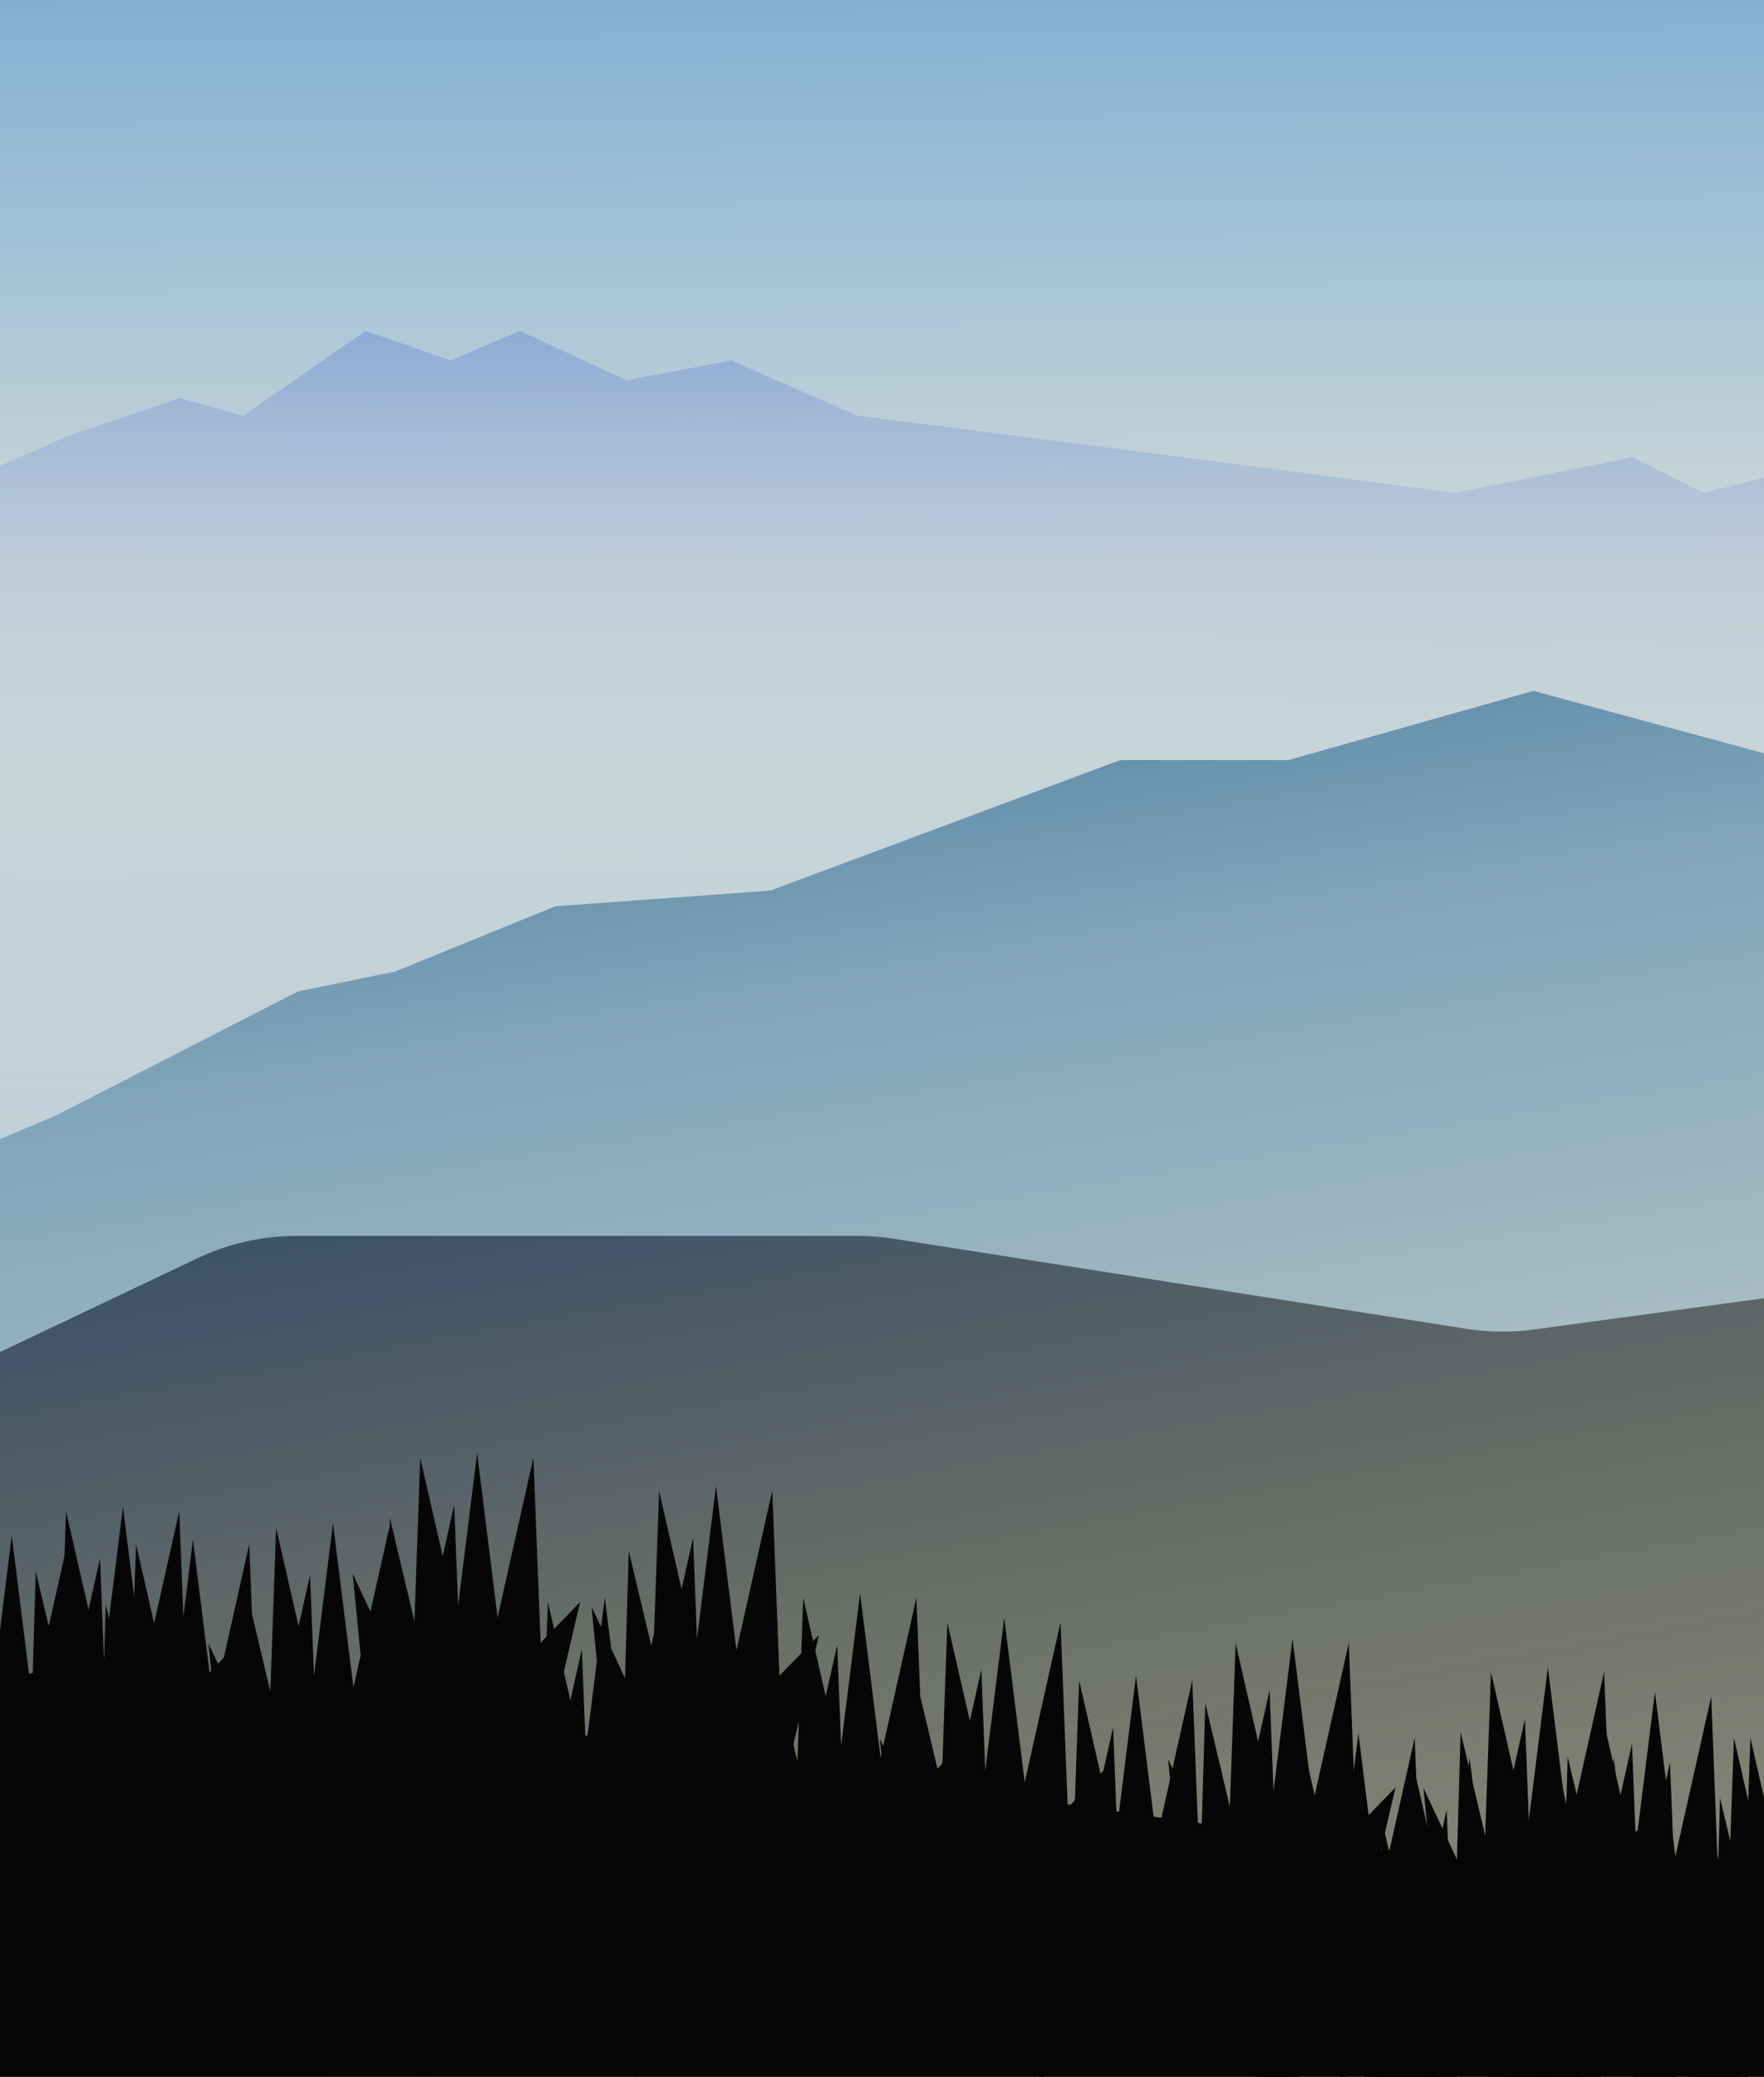 <svg width="480" height="565" viewBox="0 0 480 565" fill="none" xmlns="http://www.w3.org/2000/svg">
<rect x="0" y="0" width="480" height="565" fill="#808080" stroke="none"/>
<g clip-path="url(#clip0)">
<rect width="480" height="565" fill="white"/>
<g clip-path="url(#clip1)">
<rect width="1294.62" height="728.178" transform="matrix(-1 0 0 1 1255.62 -49)" fill="url(#paint0_linear)"/>
<path d="M1070.59 184.637L770.011 195.928L707.099 179.259L639.886 160.977H603.86L579.125 146.459L556.541 152.374L528.581 134.092L502.233 124.413L463.518 134.092L444.16 124.413L395.767 134.092L322.101 124.413L233.379 113.121L198.966 98.066L170.467 103.443L141.431 90L122.611 98.066L99.49 90L66.152 113.121L48.945 108.282L18.834 118.499L-40.314 144.308L-66.124 139.469L-98.924 151.299H-117.206L-155.384 160.977L-242.492 151.299L-264 434.671H1026.5L1070.59 184.637Z" fill="url(#paint1_linear)"/>
<path d="M1557.78 298.354L1257.31 312.268L1194.26 296.149L1126.89 278.454L1090.86 278.769L1066 264.467L1043.47 270.579L1015.35 252.541L988.92 243.093L950.291 253.109L930.85 243.599L882.542 253.7L808.795 244.665L719.978 234.147L685.435 219.393L656.984 225.018L627.832 211.829L609.083 220.059L585.892 212.195L552.757 235.607L535.509 230.918L505.488 241.397L446.567 267.722L420.716 263.108L388.021 275.223L369.739 275.383L331.648 285.394L223.542 344.412L225.423 560.025L1515.87 548.763L1557.78 298.354Z" fill="url(#paint2_linear)"/>
<path d="M1372.4 -4.373L1331.07 12.699L1318.43 -4.373L1301.76 1.376L1259.82 34.103L1244.77 28.799L1236.16 34.103L1227.56 28.799L1210.89 34.103L1192.07 28.799L1099.59 1.376L990.97 65.9L983.98 77.192L977.527 94.399L858.156 133.652L847.402 129.35L813.526 140.104L793.094 149.783L728.569 149.783L697.919 168.065L671.034 176.131L628.555 200.327L604.896 206.78L571.02 203.554L516.712 214.845L417.236 187.96L350.56 206.78L304.854 206.78L209.68 242.269L151.07 246.57L107.515 264.315L81.168 269.692L15.03 303.567L-59.174 334.754L-108.105 348.735L-146.283 348.735L-87.673 635.333L1428.95 222.451L1372.4 -4.373Z" fill="url(#paint3_linear)"/>
<path d="M80.787 336.23C71.399 336.23 62.129 338.32 53.65 342.348L-345.122 531.795L-516.087 587.398C-520.038 588.683 -523.853 590.354 -527.476 592.387L-2509.98 1704.91C-2574.58 1741.16 -2534.91 1839.83 -2463.19 1821.28L3096.73 383.385C3166.08 365.45 3156.88 264.214 3085.43 259.083L1173.18 121.746C1166.18 121.243 1159.15 121.908 1152.37 123.713L856.824 202.425C852.067 203.691 847.475 205.509 843.14 207.841L614.552 330.806C607.884 334.393 600.627 336.753 593.126 337.775L417.399 361.703C411.303 362.533 405.119 362.469 399.041 361.514L243.173 336.998C239.923 336.487 236.638 336.23 233.348 336.23L80.787 336.23Z" fill="url(#paint4_linear)"/>
<path d="M1330.38 428.655C1320.51 426.102 1310.16 425.974 1300.23 428.282L1121.19 469.888L646.954 640.508C642.298 642.183 637.461 643.306 632.543 643.854L374.319 672.604L-1461.77 1104.32C-1534.88 1121.51 -1522.4 1229.12 -1447.3 1229.12L4237.23 1229.12C4308.86 1229.12 4325.3 1128.81 4257.41 1105.95L2443.81 495.328C2434.99 492.358 2425.62 491.371 2416.37 492.439L1847.85 558.107C1840.12 559 1832.29 558.459 1824.76 556.511L1330.38 428.655Z" fill="url(#paint5_linear)"/>
<path d="M32.429 454.037C24.835 452.952 17.106 453.259 9.621 454.941L-2925.13 1114.54C-2998.12 1130.94 -2987.17 1238.16 -2912.36 1239.47L3066.67 1343.83C3138.29 1345.08 3156.48 1245.07 3089 1221.03L1195.16 546.369C1186.15 543.157 1176.52 542.033 1167.01 543.083L886.654 574.019C881.372 574.602 876.037 574.516 870.777 573.765L32.429 454.037Z" fill="url(#paint6_linear)"/>
<path d="M48.772 411.124L33.227 480.494L51.91 491.583L48.772 411.124Z" fill="#070606"/>
<path d="M61.484 450.422L33.283 479.464L45.455 518.997L61.484 450.422Z" fill="#070606"/>
<path d="M33.458 409.914L23.889 486.648H43.026L33.458 409.914Z" fill="#070606"/>
<path d="M9.721 427.508L7.371 508.16L25.939 495.766L9.721 427.508Z" fill="#070606"/>
<path d="M-0.391 442.724L7.194 521.031L23.243 493.127L-0.391 442.724Z" fill="#070606"/>
<path d="M17.978 411.195L15.128 491.684L33.778 480.207L17.978 411.195Z" fill="#070606"/>
<path d="M27.219 423.971L11.675 493.341L30.358 504.43L27.219 423.971Z" fill="#070606"/>
<path d="M145.141 396.555L129.597 465.925L148.279 477.014L145.141 396.555Z" fill="#070606"/>
<path d="M157.855 435.853L129.654 464.895L141.826 504.428L157.855 435.853Z" fill="#070606"/>
<path d="M129.829 395.345L120.261 472.079H139.397L129.829 395.345Z" fill="#070606"/>
<path d="M106.09 412.939L103.74 493.591L122.308 481.197L106.09 412.939Z" fill="#070606"/>
<path d="M95.978 428.155L103.563 506.462L119.612 478.558L95.978 428.155Z" fill="#070606"/>
<path d="M114.349 396.626L111.499 477.115L130.149 465.639L114.349 396.626Z" fill="#070606"/>
<path d="M123.591 409.402L108.046 478.772L126.729 489.861L123.591 409.402Z" fill="#070606"/>
<path d="M214.618 455.946L199.073 525.316L217.756 536.405L214.618 455.946Z" fill="#070606"/>
<path d="M227.332 495.244L199.13 524.286L211.303 563.819L227.332 495.244Z" fill="#070606"/>
<path d="M199.305 454.736L189.737 531.47H208.873L199.305 454.736Z" fill="#070606"/>
<path d="M175.567 472.33L173.217 552.982L191.785 540.587L175.567 472.33Z" fill="#070606"/>
<path d="M165.455 487.546L173.04 565.852L189.089 537.948L165.455 487.546Z" fill="#070606"/>
<path d="M183.826 456.016L180.976 536.505L199.626 525.029L183.826 456.016Z" fill="#070606"/>
<path d="M193.067 468.793L177.522 538.163L196.205 549.252L193.067 468.793Z" fill="#070606"/>
<path d="M99.198 449.222L83.653 518.592L102.336 529.681L99.198 449.222Z" fill="#070606"/>
<path d="M111.912 488.52L83.71 517.562L95.883 557.095L111.912 488.52Z" fill="#070606"/>
<path d="M83.885 448.012L74.317 524.746H93.453L83.885 448.012Z" fill="#070606"/>
<path d="M60.147 465.606L57.797 546.258L76.365 533.863L60.147 465.606Z" fill="#070606"/>
<path d="M50.035 480.822L57.62 559.128L73.669 531.224L50.035 480.822Z" fill="#070606"/>
<path d="M68.406 449.293L65.556 529.782L84.206 518.305L68.406 449.293Z" fill="#070606"/>
<path d="M77.647 462.068L62.102 531.439L80.785 542.528L77.647 462.068Z" fill="#070606"/>
<path d="M-0.147 463.867L-28.348 492.909L-16.176 532.442L-0.147 463.867Z" fill="#070606"/>
<path d="M67.821 420.087L52.276 489.457L70.959 500.546L67.821 420.087Z" fill="#070606"/>
<path d="M80.535 459.385L52.334 488.427L64.506 527.96L80.535 459.385Z" fill="#070606"/>
<path d="M52.508 418.877L42.94 495.611H62.076L52.508 418.877Z" fill="#070606"/>
<path d="M28.77 436.471L26.42 517.123L44.988 504.729L28.77 436.471Z" fill="#070606"/>
<path d="M18.658 451.687L26.243 529.994L42.292 502.09L18.658 451.687Z" fill="#070606"/>
<path d="M37.029 420.158L34.179 500.647L52.829 489.171L37.029 420.158Z" fill="#070606"/>
<path d="M46.27 432.934L30.726 502.304L49.408 513.393L46.27 432.934Z" fill="#070606"/>
<path d="M249.356 434.654L233.812 504.025L252.494 515.114L249.356 434.654Z" fill="#070606"/>
<path d="M262.07 473.952L233.869 502.994L246.041 542.528L262.07 473.952Z" fill="#070606"/>
<path d="M234.043 433.445L224.475 510.179H243.612L234.043 433.445Z" fill="#070606"/>
<path d="M210.305 451.039L207.955 531.691L226.523 519.296L210.305 451.039Z" fill="#070606"/>
<path d="M200.193 466.255L207.778 544.561L223.827 516.657L200.193 466.255Z" fill="#070606"/>
<path d="M218.564 434.725L215.714 515.214L234.364 503.738L218.564 434.725Z" fill="#070606"/>
<path d="M227.805 447.501L212.261 516.872L230.943 527.961L227.805 447.501Z" fill="#070606"/>
<path d="M288.579 441.377L273.034 510.747L291.717 521.836L288.579 441.377Z" fill="#070606"/>
<path d="M301.291 480.675L273.089 509.717L285.262 549.25L301.291 480.675Z" fill="#070606"/>
<path d="M273.264 440.167L263.696 516.901H282.832L273.264 440.167Z" fill="#070606"/>
<path d="M249.528 457.762L247.178 538.413L265.745 526.019L249.528 457.762Z" fill="#070606"/>
<path d="M239.416 472.977L247.001 551.284L263.05 523.38L239.416 472.977Z" fill="#070606"/>
<path d="M257.785 441.448L254.935 521.937L273.585 510.461L257.785 441.448Z" fill="#070606"/>
<path d="M267.026 454.224L251.481 523.594L270.164 534.683L267.026 454.224Z" fill="#070606"/>
<path d="M384.95 472.756L369.405 542.126L388.088 553.215L384.95 472.756Z" fill="#070606"/>
<path d="M397.664 512.054L369.462 541.096L381.635 580.629L397.664 512.054Z" fill="#070606"/>
<path d="M369.637 471.546L360.069 548.28H379.205L369.637 471.546Z" fill="#070606"/>
<path d="M345.899 489.14L343.549 569.792L362.117 557.398L345.899 489.14Z" fill="#070606"/>
<path d="M335.787 504.356L343.372 582.662L359.421 554.758L335.787 504.356Z" fill="#070606"/>
<path d="M354.158 472.827L351.308 553.316L369.958 541.84L354.158 472.827Z" fill="#070606"/>
<path d="M363.399 485.603L347.854 554.973L366.537 566.062L363.399 485.603Z" fill="#070606"/>
<path d="M210.139 405.52L194.595 474.89L213.277 485.979L210.139 405.52Z" fill="#070606"/>
<path d="M222.853 444.818L194.652 473.86L206.824 513.393L222.853 444.818Z" fill="#070606"/>
<path d="M194.827 404.31L185.259 481.044H204.395L194.827 404.31Z" fill="#070606"/>
<path d="M171.088 421.904L168.738 502.556L187.306 490.162L171.088 421.904Z" fill="#070606"/>
<path d="M160.976 437.12L168.561 515.427L184.61 487.523L160.976 437.12Z" fill="#070606"/>
<path d="M179.348 405.591L176.497 486.08L195.148 474.603L179.348 405.591Z" fill="#070606"/>
<path d="M188.589 418.367L173.044 487.737L191.727 498.826L188.589 418.367Z" fill="#070606"/>
<path d="M454.425 479.48L438.88 548.85L457.563 559.939L454.425 479.48Z" fill="#070606"/>
<path d="M467.136 518.778L438.935 547.82L451.107 587.353L467.136 518.778Z" fill="#070606"/>
<path d="M439.11 478.27L429.542 555.004H448.678L439.11 478.27Z" fill="#070606"/>
<path d="M415.374 495.864L413.023 576.516L431.591 564.121L415.374 495.864Z" fill="#070606"/>
<path d="M405.261 511.08L412.847 589.386L428.896 561.482L405.261 511.08Z" fill="#070606"/>
<path d="M423.631 479.551L420.78 560.04L439.431 548.563L423.631 479.551Z" fill="#070606"/>
<path d="M432.872 492.327L417.327 561.697L436.01 572.786L432.872 492.327Z" fill="#070606"/>
<path d="M487.297 471.546L477.729 548.28H496.866L487.297 471.546Z" fill="#070606"/>
<path d="M463.561 489.14L461.211 569.792L479.779 557.398L463.561 489.14Z" fill="#070606"/>
<path d="M453.449 504.356L461.034 582.662L477.083 554.758L453.449 504.356Z" fill="#070606"/>
<path d="M471.818 472.827L468.968 553.316L487.618 541.84L471.818 472.827Z" fill="#070606"/>
<path d="M481.059 485.603L465.515 554.973L484.197 566.062L481.059 485.603Z" fill="#070606"/>
<path d="M367.018 446.982L351.474 516.352L370.156 527.441L367.018 446.982Z" fill="#070606"/>
<path d="M379.732 486.28L351.531 515.322L363.703 554.856L379.732 486.28Z" fill="#070606"/>
<path d="M351.706 445.773L342.137 522.507H361.274L351.706 445.773Z" fill="#070606"/>
<path d="M327.967 463.367L325.617 544.019L344.185 531.624L327.967 463.367Z" fill="#070606"/>
<path d="M317.855 478.583L325.44 556.889L341.489 528.985L317.855 478.583Z" fill="#070606"/>
<path d="M336.226 447.053L333.376 527.542L352.026 516.066L336.226 447.053Z" fill="#070606"/>
<path d="M345.467 459.829L329.923 529.199L348.606 540.288L345.467 459.829Z" fill="#070606"/>
<path d="M415.206 479.48L399.661 548.85L418.344 559.939L415.206 479.48Z" fill="#070606"/>
<path d="M427.92 518.778L399.718 547.82L411.89 587.353L427.92 518.778Z" fill="#070606"/>
<path d="M399.893 478.27L390.325 555.004H409.461L399.893 478.27Z" fill="#070606"/>
<path d="M376.155 495.864L373.805 576.516L392.372 564.121L376.155 495.864Z" fill="#070606"/>
<path d="M366.043 511.08L373.628 589.386L389.677 561.482L366.043 511.08Z" fill="#070606"/>
<path d="M384.414 479.551L381.564 560.04L400.214 548.563L384.414 479.551Z" fill="#070606"/>
<path d="M393.655 492.327L378.11 561.697L396.793 572.786L393.655 492.327Z" fill="#070606"/>
<path d="M179.882 448.101L164.337 517.472L183.02 528.561L179.882 448.101Z" fill="#070606"/>
<path d="M192.595 487.4L164.394 516.442L176.566 555.975L192.595 487.4Z" fill="#070606"/>
<path d="M164.569 446.892L155.001 523.626H174.137L164.569 446.892Z" fill="#070606"/>
<path d="M140.831 464.486L138.48 545.138L157.048 532.743L140.831 464.486Z" fill="#070606"/>
<path d="M130.718 479.702L138.304 558.008L154.353 530.104L130.718 479.702Z" fill="#070606"/>
<path d="M149.09 448.172L146.239 528.661L164.89 517.185L149.09 448.172Z" fill="#070606"/>
<path d="M158.331 460.948L142.786 530.319L161.469 541.408L158.331 460.948Z" fill="#070606"/>
<path d="M179.882 435.775L164.337 505.146L183.02 516.235L179.882 435.775Z" fill="#070606"/>
<path d="M192.595 475.074L164.394 504.116L176.566 543.649L192.595 475.074Z" fill="#070606"/>
<path d="M164.569 434.566L155.001 511.3H174.137L164.569 434.566Z" fill="#070606"/>
<path d="M140.831 452.16L138.48 532.812L157.048 520.417L140.831 452.16Z" fill="#070606"/>
<path d="M130.718 467.376L138.304 545.682L154.353 517.778L130.718 467.376Z" fill="#070606"/>
<path d="M149.09 435.846L146.239 516.336L164.89 504.859L149.09 435.846Z" fill="#070606"/>
<path d="M158.331 448.622L142.786 517.993L161.469 529.082L158.331 448.622Z" fill="#070606"/>
<path d="M105.923 415.605L90.378 484.976L109.061 496.065L105.923 415.605Z" fill="#070606"/>
<path d="M118.636 454.903L90.435 483.945L102.607 523.479L118.636 454.903Z" fill="#070606"/>
<path d="M90.61 414.396L81.042 491.13H100.178L90.61 414.396Z" fill="#070606"/>
<path d="M66.872 431.99L64.521 512.642L83.089 500.247L66.872 431.99Z" fill="#070606"/>
<path d="M56.76 447.206L64.345 525.512L80.394 497.608L56.76 447.206Z" fill="#070606"/>
<path d="M75.131 415.676L72.281 496.165L90.931 484.689L75.131 415.676Z" fill="#070606"/>
<path d="M84.372 428.452L68.827 497.823L87.51 508.912L84.372 428.452Z" fill="#070606"/>
<path d="M18.514 418.966L2.97 488.336L21.652 499.425L18.514 418.966Z" fill="#070606"/>
<path d="M31.228 458.264L3.027 487.306L15.199 526.839L31.228 458.264Z" fill="#070606"/>
<path d="M3.202 417.757L-6.366 494.49H12.77L3.202 417.757Z" fill="#070606"/>
<path d="M-12.277 419.037L-15.128 499.526L3.523 488.05L-12.277 419.037Z" fill="#070606"/>
<path d="M-3.036 431.813L-18.581 501.183L0.102 512.273L-3.036 431.813Z" fill="#070606"/>
<path d="M324.434 457.067L308.89 526.437L327.572 537.526L324.434 457.067Z" fill="#070606"/>
<path d="M337.148 496.365L308.947 525.407L321.119 564.94L337.148 496.365Z" fill="#070606"/>
<path d="M309.122 455.857L299.553 532.591H318.69L309.122 455.857Z" fill="#070606"/>
<path d="M285.383 473.452L283.033 554.104L301.601 541.709L285.383 473.452Z" fill="#070606"/>
<path d="M275.271 488.667L282.856 566.974L298.905 539.07L275.271 488.667Z" fill="#070606"/>
<path d="M293.642 457.138L290.792 537.627L309.442 526.151L293.642 457.138Z" fill="#070606"/>
<path d="M302.883 469.914L287.339 539.284L306.022 550.373L302.883 469.914Z" fill="#070606"/>
<path d="M465.632 461.548L450.087 530.918L468.77 542.007L465.632 461.548Z" fill="#070606"/>
<path d="M478.343 500.846L450.142 529.888L462.314 569.421L478.343 500.846Z" fill="#070606"/>
<path d="M450.317 460.338L440.749 537.072H459.885L450.317 460.338Z" fill="#070606"/>
<path d="M426.581 477.932L424.23 558.584L442.798 546.19L426.581 477.932Z" fill="#070606"/>
<path d="M416.468 493.149L424.054 571.456L440.103 543.552L416.468 493.149Z" fill="#070606"/>
<path d="M434.838 461.619L431.988 542.108L450.638 530.632L434.838 461.619Z" fill="#070606"/>
<path d="M444.079 474.395L428.534 543.765L447.217 554.854L444.079 474.395Z" fill="#070606"/>
<path d="M436.499 454.823L420.954 524.193L439.637 535.283L436.499 454.823Z" fill="#070606"/>
<path d="M449.211 494.121L421.009 523.163L433.182 562.697L449.211 494.121Z" fill="#070606"/>
<path d="M421.184 453.614L411.616 530.348H430.752L421.184 453.614Z" fill="#070606"/>
<path d="M397.448 471.208L395.098 551.86L413.665 539.465L397.448 471.208Z" fill="#070606"/>
<path d="M387.336 486.424L394.921 564.73L410.97 536.826L387.336 486.424Z" fill="#070606"/>
<path d="M405.705 454.894L402.855 535.383L421.505 523.907L405.705 454.894Z" fill="#070606"/>
<path d="M414.946 467.67L399.401 537.041L418.084 548.13L414.946 467.67Z" fill="#070606"/>
<path d="M468.045 489.14L465.695 569.792L484.263 557.398L468.045 489.14Z" fill="#070606"/>
<path d="M457.933 504.356L465.519 582.662L481.568 554.758L457.933 504.356Z" fill="#070606"/>
<path d="M476.303 472.827L473.452 553.316L492.103 541.84L476.303 472.827Z" fill="#070606"/>
<path d="M485.544 485.603L469.999 554.973L488.682 566.062L485.544 485.603Z" fill="#070606"/>
</g>
</g>
<defs>
<linearGradient id="paint0_linear" x1="823.053" y1="-36.641" x2="819.714" y2="422.534" gradientUnits="userSpaceOnUse">
<stop stop-color="#557C99"/>
<stop offset="0.197" stop-color="#86B2D3"/>
<stop offset="0.507" stop-color="#CBD7D8"/>
<stop offset="1" stop-color="#BECED6"/>
</linearGradient>
<linearGradient id="paint1_linear" x1="403.832" y1="42.682" x2="403.295" y2="434.671" gradientUnits="userSpaceOnUse">
<stop stop-color="#718DD3"/>
<stop offset="0.443" stop-color="#BED1DA" stop-opacity="0"/>
<stop offset="1" stop-color="#C2D0D9"/>
</linearGradient>
<linearGradient id="paint2_linear" x1="889.81" y1="162.223" x2="892.693" y2="554.202" gradientUnits="userSpaceOnUse">
<stop stop-color="#718DD3"/>
<stop offset="0.265" stop-color="#BED1DA" stop-opacity="0"/>
<stop offset="1" stop-color="#C2D0D9"/>
</linearGradient>
<linearGradient id="paint3_linear" x1="599.361" y1="-10.842" x2="674.719" y2="445.247" gradientUnits="userSpaceOnUse">
<stop offset="0.264" stop-color="#5080A2"/>
<stop offset="0.46" stop-color="#80A4B9"/>
<stop offset="0.957" stop-color="#C6CFCA"/>
</linearGradient>
<linearGradient id="paint4_linear" x1="125.91" y1="321.552" x2="267.923" y2="1114.97" gradientUnits="userSpaceOnUse">
<stop stop-color="#3C5168"/>
<stop offset="0.181" stop-color="#6C7266"/>
<stop offset="0.516" stop-color="#8E846A" stop-opacity="0.58"/>
</linearGradient>
<linearGradient id="paint5_linear" x1="1180.34" y1="591.947" x2="466.804" y2="705.942" gradientUnits="userSpaceOnUse">
<stop offset="0.229" stop-color="#3B2F19"/>
<stop offset="1" stop-color="#887449"/>
</linearGradient>
<linearGradient id="paint6_linear" x1="20.942" y1="452.396" x2="6.315" y2="1290.41" gradientUnits="userSpaceOnUse">
<stop stop-color="#060606"/>
<stop offset="1" stop-color="#0B0804"/>
</linearGradient>
<clipPath id="clip0">
<rect width="480" height="565" fill="white"/>
</clipPath>
<clipPath id="clip1">
<rect width="1294.62" height="728.178" fill="white" transform="matrix(-1 0 0 1 1255.62 -49)"/>
</clipPath>
</defs>
</svg>

